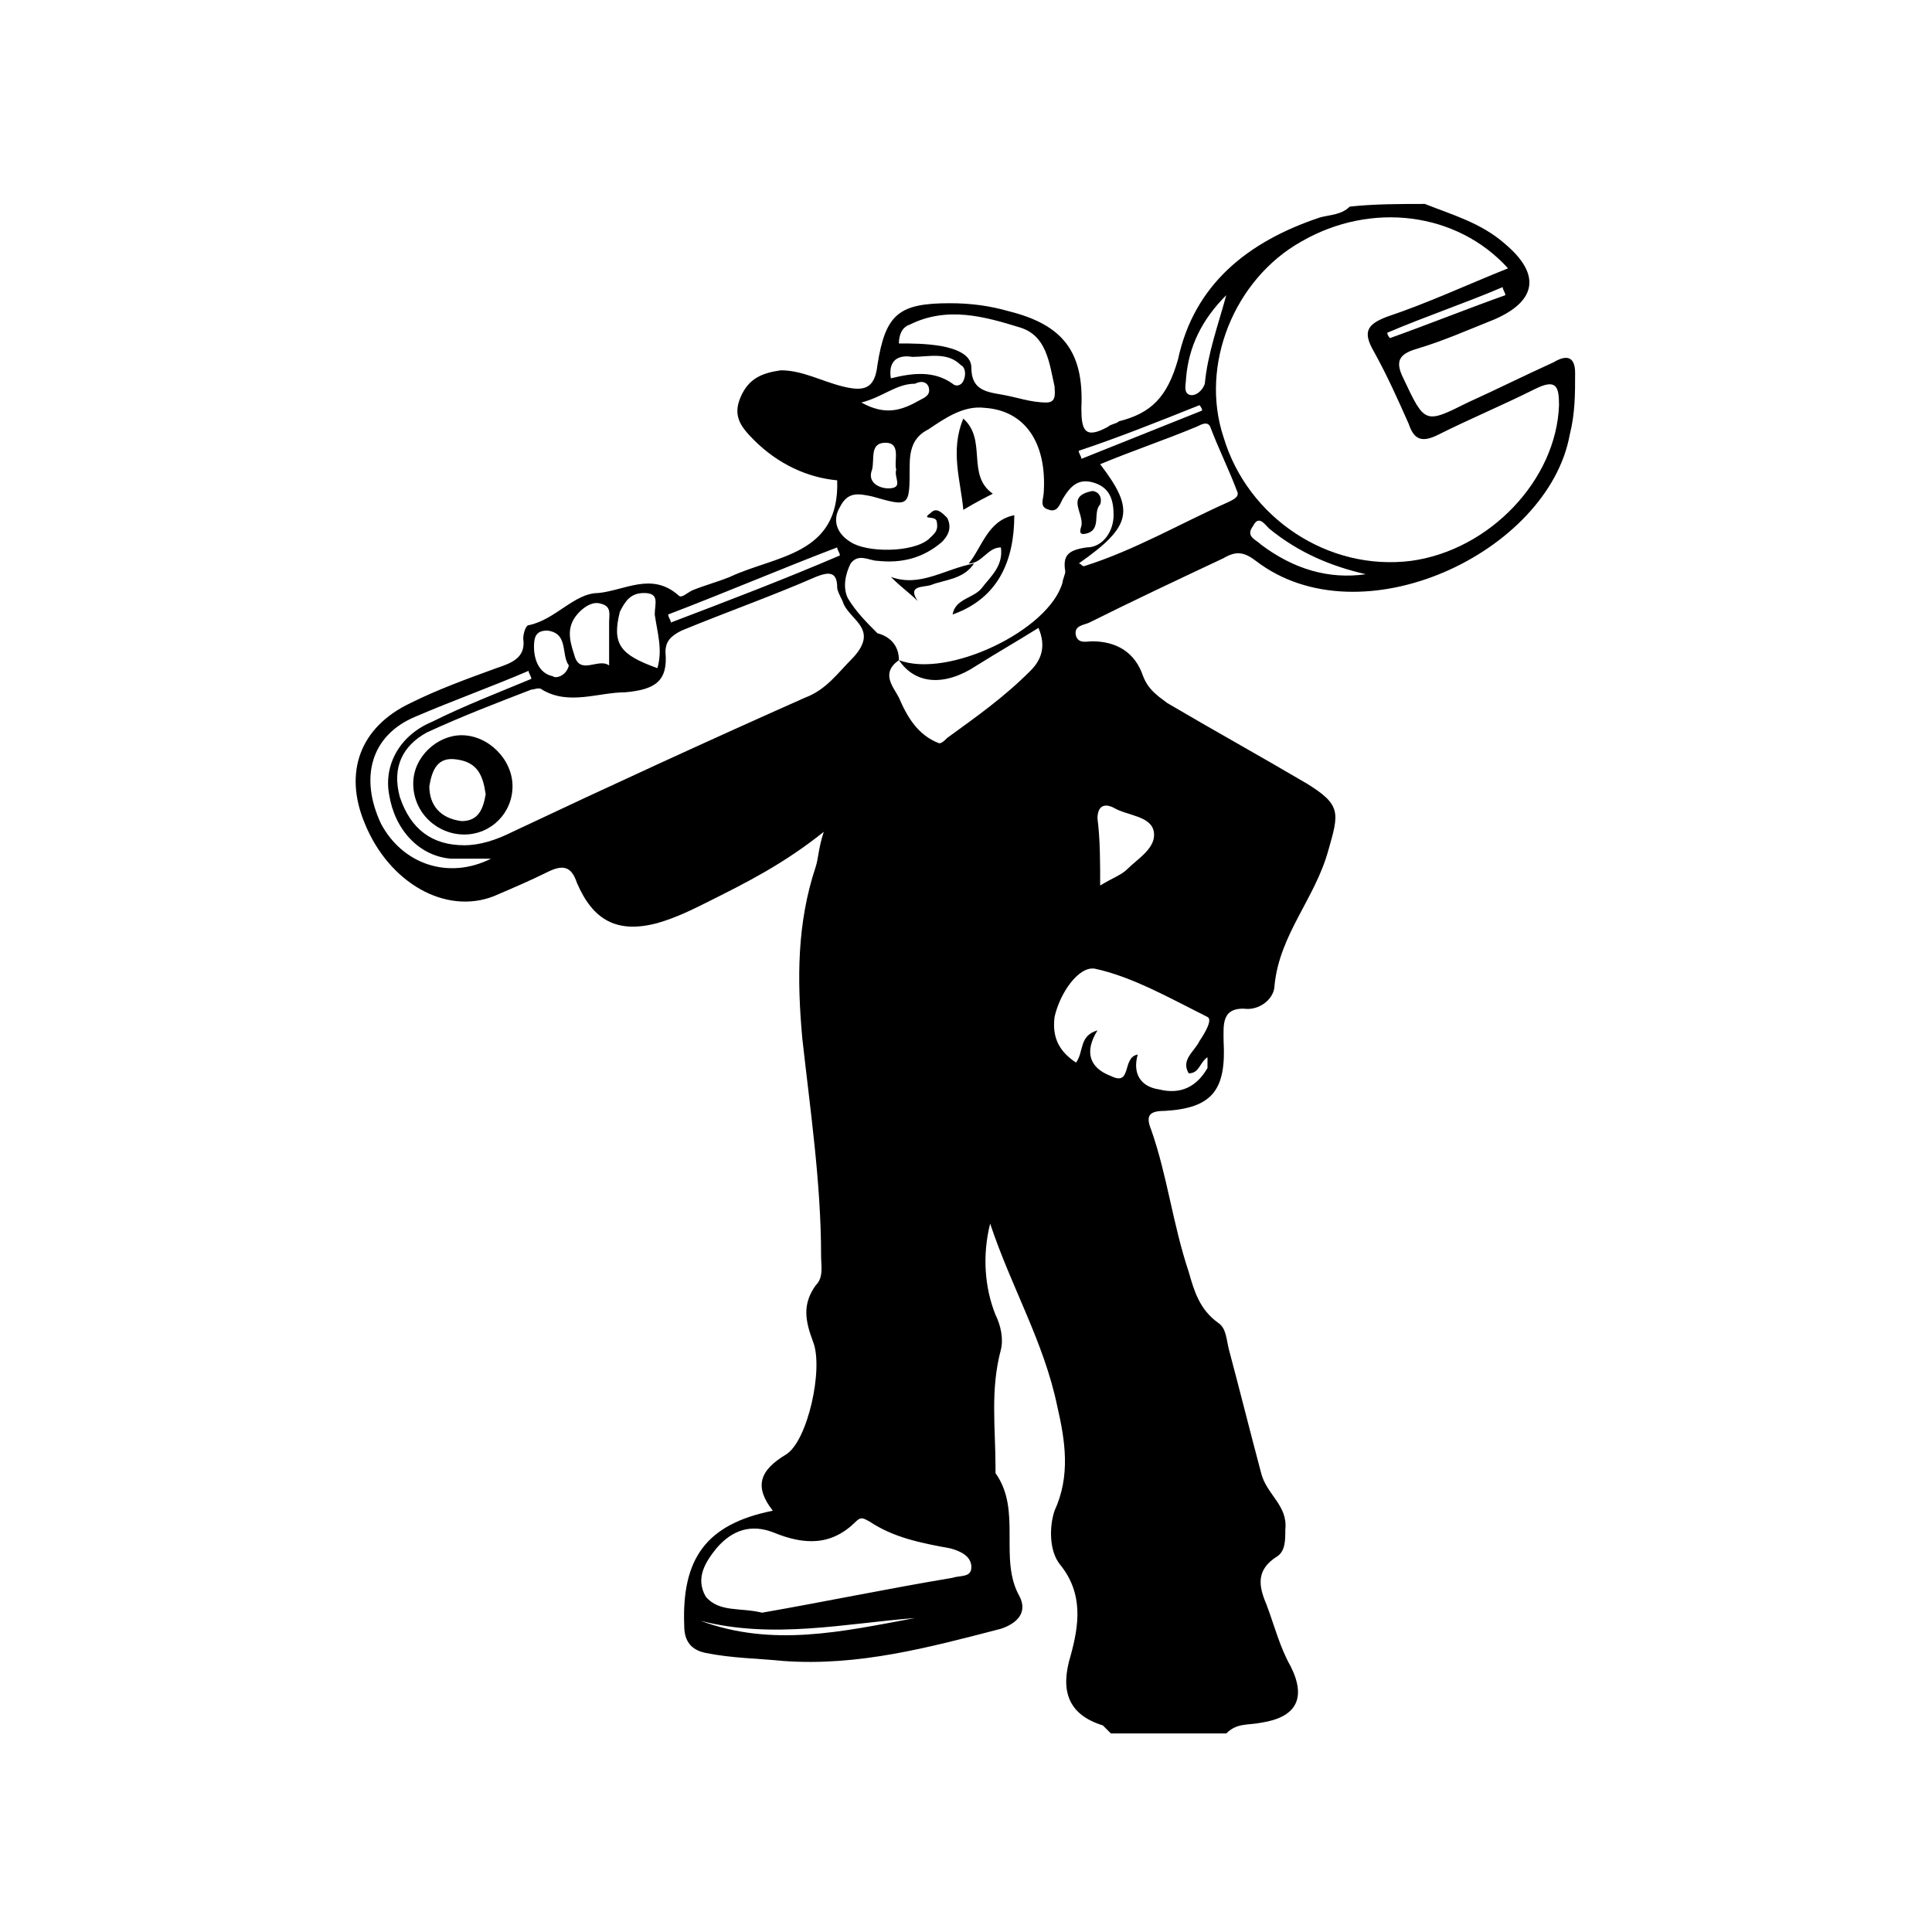 <?xml version="1.0" encoding="utf-8"?>
<!-- Generator: Adobe Illustrator 18.0.0, SVG Export Plug-In . SVG Version: 6.00 Build 0)  -->
<!DOCTYPE svg PUBLIC "-//W3C//DTD SVG 1.1//EN" "http://www.w3.org/Graphics/SVG/1.1/DTD/svg11.dtd">
<svg version="1.1" id="Layer_1" xmlns="http://www.w3.org/2000/svg" xmlns:xlink="http://www.w3.org/1999/xlink" x="0px" y="0px"
	 viewBox="0 0 72 72" enable-background="new 0 0 72 72" xml:space="preserve">
<g>
	<g>
		<path d="M53.1,7.6c1,0.4,2.1,0.7,3,1.5c1.3,1.1,1.2,2.1-0.4,2.8c-1,0.4-1.9,0.8-2.9,1.1c-0.7,0.2-0.8,0.5-0.5,1.1
			c0.8,1.7,0.8,1.7,2.4,0.9c1.1-0.5,2.1-1,3.2-1.5c0.5-0.3,0.8-0.2,0.8,0.4c0,0.8,0,1.5-0.2,2.3c-0.8,4.4-7.8,7.7-11.7,4.7
			c-0.4-0.3-0.7-0.4-1.2-0.1c-1.7,0.8-3.4,1.6-5,2.4c-0.2,0.1-0.6,0.1-0.5,0.5c0.1,0.3,0.4,0.2,0.6,0.2c0.9,0,1.6,0.4,1.9,1.3
			c0.2,0.5,0.5,0.7,0.9,1c1.7,1,3.5,2,5.2,3c1.3,0.8,1.2,1.1,0.8,2.5c-0.5,1.8-1.8,3.1-2,5c0,0.5-0.5,0.9-1,0.9
			c-1-0.1-0.9,0.6-0.9,1.2c0.1,1.8-0.4,2.5-2.2,2.6c-0.6,0-0.7,0.2-0.5,0.7c0.6,1.7,0.8,3.5,1.4,5.3c0.2,0.7,0.4,1.4,1.1,1.9
			c0.3,0.2,0.3,0.6,0.4,1c0.4,1.5,0.8,3.1,1.2,4.6c0.2,0.8,1,1.2,0.9,2.1c0,0.4,0,0.8-0.3,1c-0.8,0.5-0.7,1.1-0.4,1.8
			c0.3,0.8,0.5,1.6,0.9,2.3c0.6,1.2,0.2,1.9-1.1,2.1c-0.5,0.1-0.9,0-1.3,0.4c-1.4,0-2.9,0-4.3,0c-0.1-0.1-0.2-0.2-0.3-0.3
			c-1.3-0.4-1.6-1.3-1.2-2.6c0.3-1.1,0.5-2.3-0.4-3.4c-0.4-0.5-0.4-1.4-0.2-2c0.6-1.3,0.4-2.6,0.1-3.9c-0.5-2.4-1.7-4.4-2.5-6.8
			c-0.3,1.2-0.2,2.4,0.2,3.4c0.2,0.4,0.3,0.9,0.2,1.3c-0.4,1.5-0.2,2.9-0.2,4.4c0,0.1,0,0.2,0,0.2c1,1.4,0.1,3.2,0.9,4.6
			c0.3,0.6-0.1,1-0.7,1.2c-2.7,0.7-5.3,1.4-8.1,1.2c-1-0.1-1.9-0.1-2.9-0.3c-0.5-0.1-0.8-0.4-0.8-1c-0.1-2.5,0.8-3.8,3.3-4.3
			c-0.7-0.9-0.5-1.5,0.5-2.1c0.8-0.5,1.4-3.2,1-4.2c-0.3-0.8-0.4-1.4,0.1-2.1c0.3-0.3,0.2-0.7,0.2-1.1c0-2.7-0.4-5.4-0.7-8.1
			c-0.2-2.2-0.2-4.3,0.5-6.4c0.1-0.3,0.1-0.7,0.3-1.3c-1.5,1.2-2.9,1.9-4.3,2.6c-0.6,0.3-1.2,0.6-1.9,0.8c-1.5,0.4-2.4-0.1-3-1.5
			c-0.2-0.6-0.5-0.7-1.1-0.4c-0.6,0.3-1.3,0.6-2,0.9c-1.8,0.7-3.9-0.5-4.8-2.7c-0.8-1.9-0.2-3.6,1.7-4.5c1-0.5,2.1-0.9,3.2-1.3
			c0.6-0.2,1.1-0.4,1-1.1c0-0.2,0.1-0.5,0.2-0.5c1-0.2,1.7-1.2,2.6-1.2c1-0.1,2-0.8,3,0.1c0.1,0.1,0.3-0.1,0.5-0.2
			c0.5-0.2,0.9-0.3,1.4-0.5c1.7-0.8,4.1-0.8,4-3.6c-1.1-0.1-2.2-0.6-3.1-1.5c-0.5-0.5-0.8-0.9-0.5-1.6c0.3-0.7,0.8-0.9,1.5-1
			c0.8,0,1.5,0.4,2.3,0.6c0.8,0.2,1.2,0.1,1.3-0.8c0.3-1.9,0.8-2.3,2.7-2.3c0.8,0,1.5,0.1,2.2,0.3c2,0.5,2.8,1.5,2.7,3.6
			c0,0.8,0.1,1.2,1,0.7c0.1-0.1,0.3-0.1,0.4-0.2c1.2-0.3,1.8-0.9,2.2-2.3c0.6-2.8,2.6-4.4,5.3-5.3c0.4-0.1,0.8-0.1,1.1-0.4
			C51.2,7.6,52.2,7.6,53.1,7.6z M33.5,24.6c1.8,0.7,5.6-1.1,6.1-2.9c0-0.1,0.1-0.3,0.1-0.4c-0.1-0.6,0.1-0.8,0.8-0.9
			c0.6,0,1-0.6,1-1.2c0-0.5-0.1-1-0.7-1.2c-0.6-0.2-0.9,0.1-1.2,0.6c-0.1,0.2-0.2,0.5-0.5,0.4c-0.4-0.1-0.2-0.4-0.2-0.7
			c0.1-1.8-0.7-3-2.2-3.1c-0.8-0.1-1.5,0.4-2.1,0.8c-0.6,0.3-0.7,0.8-0.7,1.4c0,1.5,0,1.5-1.4,1.1c-0.5-0.1-0.9-0.2-1.2,0.4
			c-0.3,0.5-0.1,1,0.4,1.3c0.6,0.4,2.3,0.4,2.9-0.1c0.2-0.2,0.4-0.3,0.3-0.7c-0.1-0.2-0.6,0-0.2-0.3c0.2-0.2,0.4,0,0.6,0.2
			c0.2,0.4,0,0.7-0.2,0.9c-0.7,0.6-1.5,0.8-2.4,0.7c-0.3,0-0.7-0.3-1,0.1c-0.2,0.4-0.3,0.9-0.1,1.3c0.3,0.5,0.7,0.9,1.1,1.3
			C33.1,23.7,33.5,24,33.5,24.6c-0.7,0.5-0.2,1,0,1.4c0.3,0.7,0.7,1.4,1.5,1.7c0.1,0,0.2-0.1,0.3-0.2c1.1-0.8,2.1-1.5,3.1-2.5
			c0.4-0.4,0.6-0.9,0.3-1.6c-0.8,0.5-1.5,0.9-2.3,1.4C35.2,25.6,34.1,25.5,33.5,24.6z M56.2,10c-1.9-2.1-5.1-2.5-7.7-1
			c-2.5,1.4-3.8,4.6-2.9,7.3c0.9,3,3.9,5,7,4.6c2.9-0.4,5.4-3,5.5-5.8c0-0.7-0.1-1-0.9-0.6c-1.2,0.6-2.4,1.1-3.6,1.7
			c-0.6,0.3-0.9,0.2-1.1-0.4c-0.4-0.9-0.8-1.8-1.3-2.7c-0.4-0.7-0.3-1,0.5-1.3C53.2,11.3,54.7,10.6,56.2,10z M17.3,31.5
			c0.6,0,1.2-0.2,1.8-0.5c3.6-1.7,7.3-3.4,10.9-5c0.8-0.3,1.2-0.9,1.8-1.5c1-1.1-0.2-1.4-0.4-2.1c-0.1-0.2-0.2-0.4-0.2-0.5
			c0-0.6-0.3-0.6-0.8-0.4c-1.6,0.7-3.3,1.3-5,2c-0.4,0.2-0.6,0.4-0.6,0.8c0.1,1.1-0.4,1.4-1.5,1.5c-1,0-2.1,0.5-3.1-0.1
			c-0.1-0.1-0.3,0-0.4,0c-1.3,0.5-2.6,1-3.9,1.6c-0.9,0.5-1.3,1.3-1,2.4C15.3,30.9,16.1,31.5,17.3,31.5z M28.4,60.1
			c2.3-0.4,4.7-0.9,7.1-1.3c0.3-0.1,0.7,0,0.7-0.4c0-0.4-0.4-0.6-0.8-0.7c-1.1-0.2-2.1-0.4-3-1c-0.2-0.1-0.3-0.2-0.5,0
			c-0.9,0.9-1.9,0.9-3.1,0.4c-0.8-0.3-1.5-0.1-2.1,0.6c-0.4,0.5-0.8,1.1-0.4,1.8C26.8,60.1,27.6,59.9,28.4,60.1z M42.4,39.3
			c-0.2,0.7,0.1,1.2,0.8,1.3c0.8,0.2,1.4-0.1,1.8-0.8c0-0.1,0-0.2,0-0.4c-0.3,0.2-0.3,0.6-0.7,0.6c-0.3-0.5,0.2-0.8,0.4-1.2
			c0.2-0.3,0.5-0.8,0.3-0.9c-1.4-0.7-2.8-1.5-4.2-1.8c-0.6-0.1-1.3,0.9-1.5,1.8c-0.1,0.8,0.2,1.3,0.8,1.7c0.3-0.4,0.1-1,0.8-1.2
			c-0.5,0.8-0.3,1.4,0.5,1.7C42.2,40.5,41.8,39.4,42.4,39.3z M40.2,21c0.1,0,0.1,0.1,0.2,0.1c1.9-0.6,3.6-1.6,5.4-2.4
			c0.2-0.1,0.4-0.2,0.3-0.4c-0.3-0.8-0.7-1.6-1-2.4c-0.1-0.2-0.3-0.1-0.5,0c-1.2,0.5-2.4,0.9-3.6,1.4C42.3,19,42.2,19.6,40.2,21z
			 M33.5,12.8c0.5,0,1,0,1.6,0.1c0.5,0.1,1.1,0.3,1.1,0.8c0,0.8,0.5,0.9,1.1,1c0.6,0.1,1.1,0.3,1.7,0.3c0.4,0,0.3-0.4,0.3-0.6
			c-0.2-0.9-0.3-1.9-1.3-2.2c-1.3-0.4-2.7-0.8-4.1-0.1C33.6,12.2,33.5,12.5,33.5,12.8z M19.8,25.3c0-0.1-0.1-0.2-0.1-0.3
			c-1.4,0.6-2.8,1.1-4.2,1.7c-1.7,0.7-2.1,2.3-1.3,4c0.8,1.5,2.5,2.1,4.1,1.3c-0.6,0-1.1,0-1.5,0c-1.2-0.1-2.1-1.1-2.3-2.4
			c-0.2-1.1,0.4-2.2,1.6-2.7C17.3,26.3,18.6,25.8,19.8,25.3z M41,33c0.5-0.3,0.8-0.4,1-0.6c0.4-0.4,1.1-0.8,1-1.4
			c-0.1-0.6-1-0.6-1.5-0.9c-0.4-0.2-0.6,0-0.6,0.4C41,31.3,41,32.1,41,33z M24.5,24.9c0.2-0.7,0-1.3-0.1-2c0-0.4,0.2-0.8-0.4-0.8
			c-0.5,0-0.7,0.3-0.9,0.7C22.8,24,23.1,24.4,24.5,24.9z M22.7,24.8c0-0.6,0-1.1,0-1.6c0-0.3,0.1-0.6-0.3-0.7
			c-0.3-0.1-0.6,0.1-0.8,0.3c-0.5,0.5-0.4,1-0.2,1.6C21.6,25.2,22.3,24.5,22.7,24.8z M26.1,60.4c2.7,1,5.3,0.4,8-0.1
			C31.5,60.5,28.8,61.1,26.1,60.4z M50.9,21.4c-1.3-0.3-2.5-0.8-3.6-1.7c-0.2-0.2-0.4-0.5-0.6-0.1c-0.3,0.4,0.1,0.5,0.3,0.7
			C48.2,21.2,49.5,21.6,50.9,21.4z M31.3,20.7c0-0.1-0.1-0.2-0.1-0.3c-2.1,0.8-4.2,1.7-6.3,2.5c0,0.1,0.1,0.2,0.1,0.3
			C27.1,22.4,29.2,21.6,31.3,20.7z M45.7,11c-0.9,0.9-1.4,1.9-1.5,3.1c0,0.2-0.1,0.5,0.1,0.6c0.2,0.1,0.5-0.1,0.6-0.4
			C45,13.2,45.4,12.1,45.7,11z M33.2,14.1c0.8-0.2,1.6-0.3,2.3,0.2c0.1,0.1,0.3,0.1,0.4-0.1c0.1-0.2,0.1-0.5-0.1-0.6
			c-0.5-0.5-1.2-0.3-1.8-0.3C33.4,13.2,33.1,13.5,33.2,14.1z M32.1,15c0.9,0.5,1.5,0.3,2.2-0.1c0.2-0.1,0.4-0.2,0.3-0.5
			c-0.1-0.2-0.3-0.2-0.5-0.1C33.4,14.3,32.9,14.8,32.1,15z M56.1,11c0-0.1-0.1-0.2-0.1-0.3c-1.4,0.6-2.9,1.1-4.3,1.7
			c0,0.1,0.1,0.2,0.1,0.2C53.2,12.1,54.7,11.5,56.1,11z M21.2,24.8c-0.3-0.4,0-1.2-0.8-1.3c-0.4,0-0.5,0.2-0.5,0.6
			c0,0.5,0.2,1,0.7,1.1C20.7,25.3,21.1,25.2,21.2,24.8z M33.4,17.5c-0.1-0.3,0.2-1-0.4-1c-0.6,0-0.4,0.6-0.5,1
			c-0.2,0.5,0.3,0.7,0.6,0.7C33.7,18.2,33.3,17.8,33.4,17.5z M40.2,16.8c0,0.1,0.1,0.2,0.1,0.3c1.5-0.6,3-1.2,4.5-1.8
			c0-0.1-0.1-0.2-0.1-0.2C43.2,15.7,41.7,16.3,40.2,16.8z"/>
		<path d="M17.3,31.1c-1,0-1.9-0.8-1.9-1.9c0-1,0.9-1.8,1.8-1.8c1,0,1.9,0.9,1.9,1.9C19.1,30.3,18.3,31.1,17.3,31.1z M18.1,29.6
			c-0.1-0.7-0.3-1.2-1.1-1.3c-0.7-0.1-0.9,0.4-1,1c0,0.7,0.4,1.2,1.2,1.3C17.8,30.6,18,30.2,18.1,29.6z"/>
		<path d="M35.9,15.6c0.9,0.8,0.1,2.1,1.1,2.8c-0.2,0.1-0.6,0.3-1.1,0.6C35.8,17.9,35.4,16.8,35.9,15.6z"/>
		<path d="M35.5,22.9c0.1-0.6,0.8-0.6,1.1-1c0.3-0.4,0.8-0.8,0.7-1.5c-0.5,0-0.7,0.6-1.2,0.6c0.5-0.6,0.7-1.6,1.7-1.8
			C37.8,20.9,37.2,22.3,35.5,22.9z"/>
		<path d="M41,18.8c-0.3,0.3,0.1,1-0.6,1.1c-0.1,0-0.2,0-0.1-0.3c0.1-0.5-0.6-1.1,0.4-1.3C40.9,18.3,41.1,18.5,41,18.8z"/>
		<path d="M36.3,21c-0.4,0.6-1.1,0.6-1.6,0.8c-0.3,0.1-0.9,0-0.5,0.6c-0.3-0.3-0.6-0.5-1-0.9C34.3,21.9,35.2,21.2,36.3,21z"/>
	</g>
</g>
</svg>
